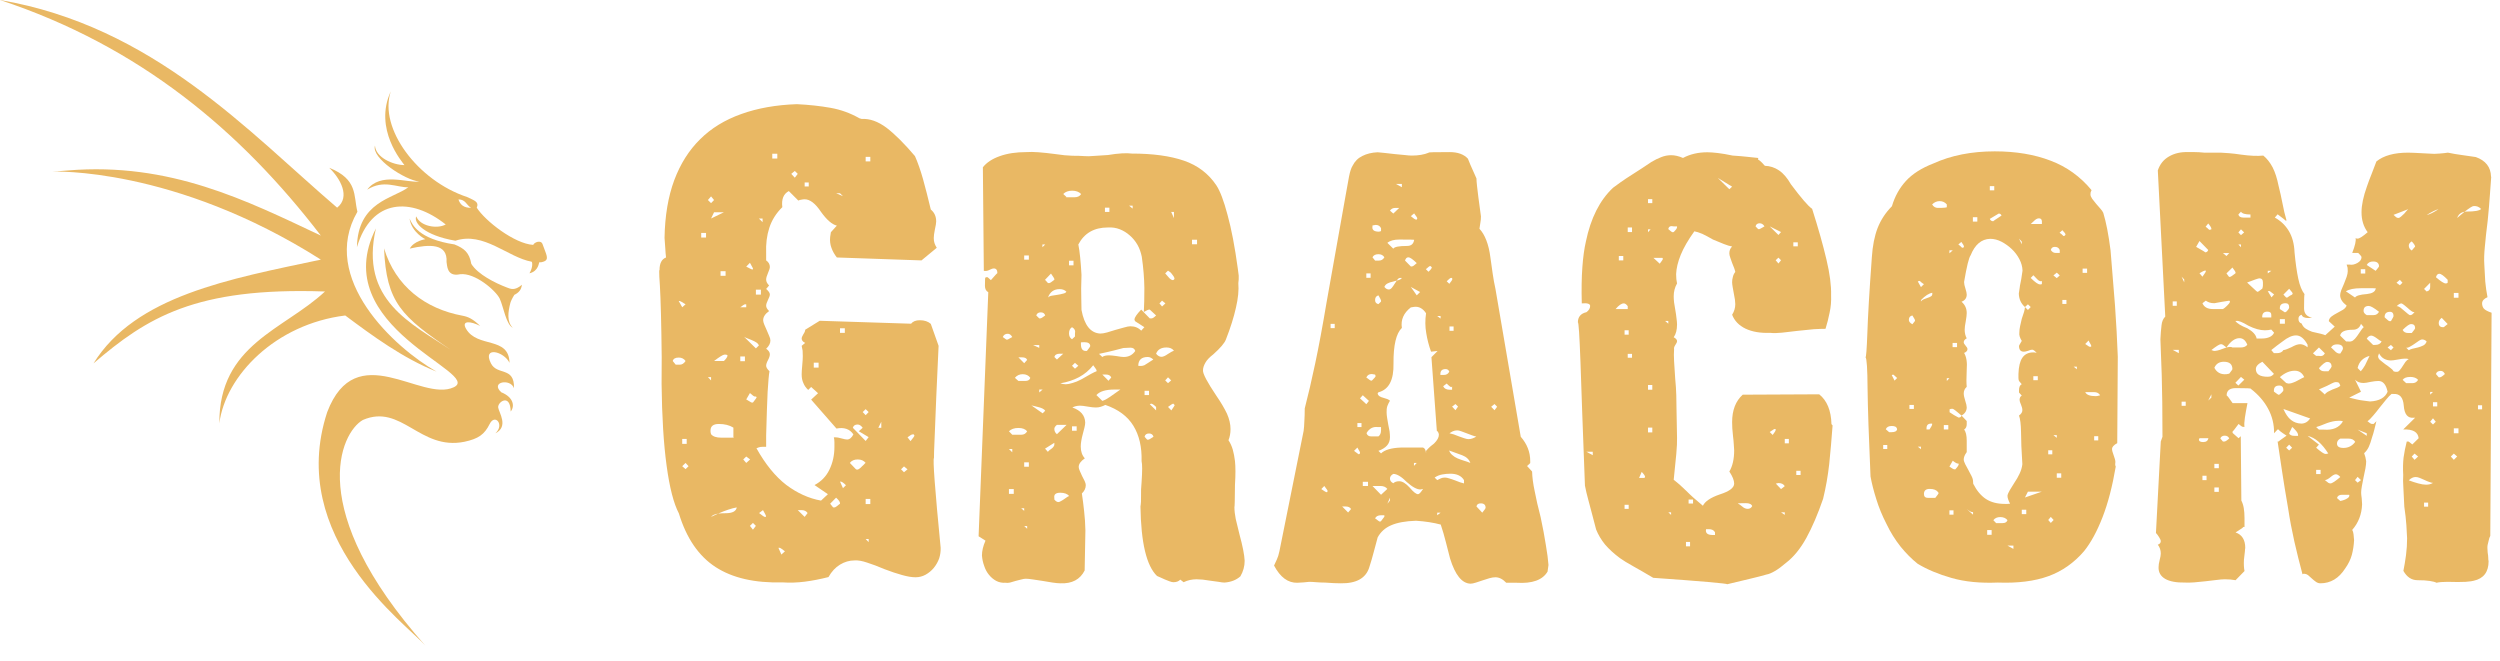 <svg width="87" height="23" viewBox="0 0 87 23" fill="none" xmlns="http://www.w3.org/2000/svg">
<path d="M12.438 7.368C12.298 6.807 12.462 6.242 11.457 5.839C11.843 6.21 12.204 6.852 11.732 7.227C8.634 4.576 5.339 0.916 0 0C4.867 1.61 8.371 4.556 11.166 8.199C8.576 6.977 5.917 5.637 2.36 5.932C1.998 5.964 1.814 5.972 1.814 5.972C1.814 5.972 6.049 5.786 11.166 9.035C7.99 9.708 4.715 10.29 3.254 12.646C5.109 11.056 6.795 9.987 11.309 10.144C9.881 11.48 7.62 11.984 7.633 14.732C7.846 13.074 9.586 11.278 12.015 10.979C12.951 11.678 14.018 12.464 15.191 12.932C13.735 12.109 11.096 9.684 12.438 7.368Z" fill="#E9B864"/>
<path d="M17.887 13.51C17.908 12.743 17.3 13.078 17.083 12.642C16.779 12.037 17.538 12.226 17.731 12.626C17.711 11.69 16.611 12.126 16.217 11.44C16.053 11.153 16.361 11.165 16.71 11.343C16.451 11.093 16.291 11.024 16.102 10.988C14.802 10.75 13.763 9.963 13.365 8.643C13.443 10.532 13.977 11.016 15.696 12.182C14.317 11.254 12.504 10.447 13.082 7.949C11.338 11.399 16.849 12.985 15.79 13.477C14.658 14.01 12.389 11.714 11.387 14.341C9.951 18.719 14.165 21.729 14.802 22.468C10.587 17.726 11.851 15.055 12.627 14.615C13.973 14.034 14.609 15.688 16.16 15.374C16.648 15.269 16.857 15.124 17.042 14.752C17.227 14.381 17.567 14.785 17.239 15.079C17.711 14.845 17.362 14.357 17.337 14.183C17.309 13.99 17.76 13.675 17.772 14.321C17.916 14.147 17.883 13.828 17.444 13.651C17.046 13.288 17.768 13.159 17.887 13.51Z" fill="#E9B864"/>
<path fill-rule="evenodd" clip-rule="evenodd" d="M18.897 9.111C18.815 9.127 18.852 9.131 18.77 9.127C18.749 9.127 18.753 9.434 18.425 9.511C18.552 9.301 18.527 9.115 18.499 9.107C17.674 8.958 16.829 8.05 15.848 8.377C14.756 8.191 14.383 7.743 14.486 7.53C14.613 7.868 15.204 7.981 15.511 7.812C14.309 6.856 12.926 6.9 12.421 8.603C12.45 7.013 13.689 6.912 14.21 6.517C13.804 6.529 13.357 6.238 12.778 6.601C13.242 5.984 14.165 6.367 14.592 6.319C14.096 6.267 12.914 5.504 13.049 5.068C13.074 5.476 13.665 5.742 14.075 5.746C14.009 5.649 12.992 4.495 13.599 3.18C13.172 4.471 14.535 6.287 16.254 6.856C16.529 6.985 16.677 7.029 16.591 7.227C16.882 7.687 17.9 8.482 18.556 8.522C18.593 8.429 18.823 8.341 18.88 8.494C19.003 8.857 19.143 9.039 18.897 9.111ZM16.394 7.231C16.234 7.146 16.205 6.936 15.954 6.94C16.012 7.122 16.143 7.239 16.394 7.231Z" fill="#E9B864"/>
<path d="M14.252 7.606C14.325 8.094 14.801 8.324 14.801 8.324C14.801 8.324 14.403 8.385 14.26 8.651C14.953 8.494 15.581 8.466 15.54 9.119C15.565 9.22 15.536 9.648 16.012 9.543C16.529 9.483 17.255 10.112 17.391 10.394C17.522 10.681 17.612 11.294 17.846 11.407C17.629 11.197 17.682 10.846 17.76 10.544C17.776 10.487 17.822 10.382 17.899 10.261C18.047 10.189 18.142 10.088 18.162 9.91C17.912 10.128 17.764 10.052 17.645 10.007C17.231 9.85 16.631 9.551 16.402 9.184C16.332 8.788 16.155 8.643 15.815 8.506C14.559 8.316 14.35 7.82 14.252 7.606Z" fill="#E9B864"/>
<path fill-rule="evenodd" clip-rule="evenodd" d="M32.735 19.057C32.739 19.185 32.722 19.31 32.683 19.433C32.64 19.552 32.577 19.662 32.495 19.764C32.413 19.862 32.318 19.94 32.21 20C32.102 20.059 31.986 20.089 31.861 20.089C31.731 20.089 31.576 20.063 31.395 20.012C31.209 19.961 31.006 19.893 30.786 19.809C30.557 19.711 30.354 19.635 30.177 19.579C30.005 19.52 29.858 19.494 29.737 19.503C29.56 19.503 29.392 19.552 29.232 19.649C29.072 19.747 28.938 19.891 28.831 20.082C28.546 20.154 28.271 20.208 28.008 20.242C27.741 20.276 27.482 20.284 27.231 20.267C26.264 20.293 25.488 20.114 24.9 19.732C24.313 19.35 23.888 18.728 23.625 17.867C23.444 17.523 23.301 16.969 23.198 16.205C23.094 15.445 23.036 14.497 23.023 13.359C23.031 12.693 23.029 12.111 23.016 11.615C23.008 11.118 22.997 10.704 22.984 10.373C22.971 10.046 22.958 9.8 22.945 9.635C22.936 9.469 22.939 9.389 22.952 9.393C22.952 9.164 23.027 9.019 23.178 8.96C23.165 8.85 23.157 8.743 23.152 8.642C23.148 8.54 23.139 8.419 23.126 8.279C23.139 7.511 23.252 6.842 23.463 6.273C23.675 5.705 23.975 5.229 24.363 4.847C24.747 4.465 25.224 4.172 25.794 3.969C26.359 3.765 27.005 3.65 27.73 3.625C28.153 3.646 28.544 3.688 28.902 3.752C29.26 3.816 29.595 3.937 29.905 4.115L29.989 4.14C30.266 4.123 30.553 4.225 30.851 4.446C31.144 4.671 31.474 5 31.841 5.433C31.941 5.658 32.033 5.923 32.12 6.229C32.206 6.539 32.297 6.893 32.392 7.292C32.517 7.394 32.579 7.532 32.579 7.706C32.579 7.761 32.564 7.854 32.534 7.986C32.508 8.113 32.495 8.213 32.495 8.285C32.495 8.353 32.504 8.412 32.521 8.463C32.538 8.514 32.564 8.567 32.599 8.623L32.068 9.062L29.122 8.96C29.036 8.85 28.973 8.737 28.934 8.623C28.891 8.508 28.876 8.383 28.889 8.247L28.915 8.081L29.122 7.852C28.953 7.81 28.77 7.651 28.572 7.375C28.377 7.082 28.187 6.935 28.002 6.935C27.967 6.935 27.931 6.94 27.892 6.948C27.853 6.952 27.816 6.963 27.782 6.98L27.451 6.649C27.266 6.747 27.19 6.933 27.225 7.209C27.009 7.421 26.858 7.661 26.772 7.929C26.685 8.196 26.649 8.491 26.662 8.814V9.062C26.748 9.121 26.791 9.198 26.791 9.291C26.791 9.333 26.769 9.403 26.726 9.501C26.683 9.599 26.662 9.675 26.662 9.73C26.662 9.798 26.696 9.866 26.765 9.934L26.662 10.055C26.748 10.131 26.791 10.195 26.791 10.246C26.791 10.289 26.769 10.352 26.726 10.437C26.683 10.522 26.662 10.59 26.662 10.641C26.662 10.696 26.696 10.758 26.765 10.825C26.627 10.923 26.558 11.029 26.558 11.144C26.558 11.182 26.571 11.233 26.597 11.296C26.623 11.356 26.651 11.42 26.681 11.488C26.711 11.555 26.739 11.621 26.765 11.685C26.795 11.748 26.81 11.804 26.81 11.85C26.81 11.948 26.761 12.043 26.662 12.137C26.748 12.196 26.791 12.26 26.791 12.328C26.791 12.383 26.769 12.451 26.726 12.532C26.683 12.612 26.662 12.678 26.662 12.729C26.662 12.78 26.7 12.844 26.778 12.92C26.756 13.035 26.735 13.277 26.713 13.646C26.696 14.015 26.679 14.518 26.662 15.155V15.549H26.538C26.482 15.549 26.437 15.556 26.403 15.569C26.368 15.585 26.342 15.596 26.325 15.6C26.636 16.156 26.981 16.581 27.361 16.874C27.745 17.162 28.148 17.345 28.572 17.421L28.811 17.198L28.345 16.88C28.578 16.757 28.751 16.579 28.863 16.345C28.979 16.108 29.038 15.842 29.038 15.549C29.038 15.494 29.038 15.441 29.038 15.39C29.038 15.326 29.031 15.269 29.018 15.218H29.077C29.124 15.218 29.193 15.231 29.284 15.257C29.374 15.282 29.439 15.295 29.478 15.295C29.564 15.295 29.638 15.235 29.698 15.117C29.573 14.93 29.377 14.862 29.109 14.913L28.228 13.907L28.468 13.684L28.228 13.467L28.125 13.569C28.047 13.497 27.991 13.417 27.956 13.327C27.918 13.247 27.898 13.147 27.898 13.028C27.898 12.956 27.905 12.85 27.918 12.71C27.931 12.574 27.937 12.468 27.937 12.392C27.937 12.324 27.935 12.26 27.931 12.201C27.922 12.145 27.911 12.09 27.898 12.035L28.021 11.933C27.939 11.895 27.898 11.844 27.898 11.78C27.898 11.746 27.918 11.698 27.956 11.634C28 11.57 28.021 11.517 28.021 11.475L28.526 11.163L31.705 11.265C31.77 11.184 31.871 11.144 32.01 11.144C32.169 11.144 32.297 11.186 32.392 11.271L32.663 12.035C32.599 13.398 32.556 14.391 32.534 15.015C32.508 15.626 32.497 15.934 32.502 15.938C32.458 15.98 32.536 17.022 32.735 19.064V19.057ZM32.502 15.944C32.502 15.94 32.504 15.938 32.508 15.938C32.504 15.942 32.502 15.944 32.502 15.944ZM23.619 12.443C23.502 12.443 23.433 12.483 23.411 12.563L23.515 12.691H23.657C23.735 12.691 23.802 12.648 23.858 12.563C23.802 12.483 23.722 12.443 23.619 12.443ZM23.657 10.475H23.619L23.741 10.692L23.858 10.59C23.737 10.513 23.67 10.475 23.657 10.475ZM23.897 15.276H23.741V15.447H23.897V15.276ZM23.858 16.11L23.741 16.224L23.858 16.326L23.962 16.224L23.858 16.11ZM24.57 8.107H24.402V8.266H24.57V8.107ZM24.745 6.834L24.635 6.961L24.745 7.069L24.849 6.961L24.745 6.834ZM24.745 13.124H24.635L24.745 13.238V13.124ZM25.522 14.881C25.384 14.796 25.215 14.754 25.017 14.754C24.823 14.754 24.726 14.83 24.726 14.983V15.015C24.726 15.036 24.732 15.068 24.745 15.11C24.81 15.191 24.928 15.231 25.101 15.231C25.278 15.231 25.401 15.231 25.47 15.231C25.539 15.231 25.556 15.223 25.522 15.206V14.881ZM24.849 7.387L24.745 7.604L25.192 7.387H24.849ZM24.991 17.873C24.866 17.894 24.784 17.933 24.745 17.988C24.831 17.95 24.913 17.911 24.991 17.873ZM25.25 17.86C25.488 17.86 25.617 17.793 25.639 17.657C25.457 17.691 25.241 17.763 24.991 17.873C25.064 17.865 25.151 17.86 25.25 17.86ZM25.315 12.36C25.293 12.347 25.272 12.341 25.25 12.341C25.237 12.341 25.224 12.341 25.211 12.341C25.164 12.341 25.043 12.415 24.849 12.563H25.192C25.274 12.483 25.315 12.421 25.315 12.379V12.36ZM25.25 9.437H25.075V9.597H25.25V9.437ZM25.969 10.59H25.923C25.906 10.59 25.852 10.624 25.762 10.692H25.969V10.59ZM25.923 12.404H25.762V12.57H25.923V12.404ZM26.305 11.908C26.254 11.878 26.198 11.85 26.137 11.825C26.081 11.804 26.027 11.783 25.975 11.761C25.941 11.748 25.913 11.734 25.891 11.717L26.305 12.124L26.409 12.022C26.392 11.976 26.357 11.937 26.305 11.908ZM25.891 11.717L25.865 11.691C25.874 11.7 25.882 11.708 25.891 11.717ZM25.969 15.887L25.865 15.989L25.969 16.11L26.105 15.989L25.969 15.887ZM26.098 9.145L25.969 9.278C26.09 9.342 26.154 9.374 26.163 9.374H26.202V9.336C26.202 9.331 26.167 9.268 26.098 9.145ZM26.305 13.799H26.267C26.241 13.799 26.185 13.758 26.098 13.678L25.969 13.9C26.02 13.934 26.064 13.96 26.098 13.977C26.128 13.998 26.15 14.009 26.163 14.009H26.202C26.288 13.903 26.331 13.839 26.331 13.818L26.305 13.799ZM26.202 18.198L26.098 18.3L26.202 18.433L26.305 18.3L26.202 18.198ZM26.48 10.081H26.305V10.252H26.48V10.081ZM26.538 7.604H26.409L26.538 7.731V7.604ZM26.552 17.752L26.416 17.854C26.528 17.943 26.595 17.988 26.616 17.988H26.655V17.95C26.655 17.937 26.62 17.871 26.552 17.752ZM27.05 5.35H26.875V5.516H27.05V5.35ZM27.134 19.064H27.089L27.192 19.299L27.316 19.185C27.212 19.104 27.151 19.064 27.134 19.064ZM27.659 5.949L27.536 6.05L27.659 6.184L27.762 6.05L27.659 5.949ZM27.898 17.752H27.762L28.002 17.988L28.105 17.854C28.058 17.786 27.989 17.752 27.898 17.752ZM28.144 6.35H28.002V6.49H28.144V6.35ZM28.487 12.621H28.319V12.793H28.487V12.621ZM29.096 17.319L28.889 17.529L28.992 17.657H29.057C29.07 17.657 29.128 17.614 29.232 17.529V17.51C29.232 17.464 29.187 17.4 29.096 17.319ZM29.232 6.725H29.096L29.335 6.827L29.232 6.725ZM29.4 11.424H29.232V11.583H29.4V11.424ZM29.251 16.759H29.232L29.335 16.988L29.439 16.886C29.357 16.802 29.294 16.759 29.251 16.759ZM29.847 15.989C29.726 15.989 29.636 16.029 29.575 16.11L29.782 16.326L29.821 16.345C29.851 16.345 29.882 16.332 29.912 16.307C29.942 16.286 29.972 16.258 30.002 16.224C30.037 16.195 30.063 16.169 30.08 16.148C30.102 16.122 30.117 16.11 30.125 16.11C30.061 16.029 29.968 15.989 29.847 15.989ZM29.886 15.008L30.022 14.887C29.966 14.811 29.907 14.773 29.847 14.773C29.756 14.773 29.7 14.811 29.679 14.887L30.125 15.346L30.229 15.212L29.886 15.008ZM30.125 14.238L30.022 14.34L30.125 14.448L30.229 14.34L30.125 14.238ZM30.287 5.458H30.125V5.617H30.287V5.458ZM30.287 17.364H30.125V17.542H30.287V17.364ZM30.229 18.758H30.125L30.229 18.866V18.758ZM30.669 14.677L30.566 14.887H30.669V14.677ZM31.459 16.231L31.356 16.332L31.459 16.434L31.582 16.332L31.459 16.231ZM31.802 15.117H31.751C31.729 15.117 31.673 15.15 31.582 15.218L31.686 15.352C31.776 15.242 31.822 15.178 31.822 15.161L31.802 15.117Z" fill="#E9B864"/>
<path fill-rule="evenodd" clip-rule="evenodd" d="M43.165 20.057C43.023 20.184 42.839 20.256 42.615 20.273C42.563 20.273 42.494 20.265 42.408 20.248C42.321 20.235 42.228 20.222 42.129 20.21C42.034 20.197 41.944 20.184 41.857 20.171C41.771 20.163 41.7 20.159 41.644 20.159C41.48 20.159 41.328 20.193 41.19 20.261L41.074 20.171C41.018 20.231 40.938 20.261 40.834 20.261C40.8 20.261 40.755 20.25 40.698 20.229C40.647 20.207 40.593 20.186 40.536 20.165C40.48 20.14 40.429 20.116 40.381 20.095C40.329 20.07 40.29 20.053 40.264 20.044C39.898 19.692 39.706 18.885 39.688 17.625C39.706 17.527 39.712 17.406 39.708 17.262C39.703 17.118 39.71 16.956 39.727 16.778C39.74 16.583 39.747 16.426 39.747 16.307C39.747 16.188 39.74 16.101 39.727 16.046C39.74 15.558 39.645 15.148 39.442 14.817C39.239 14.486 38.913 14.244 38.465 14.091C38.417 14.117 38.365 14.138 38.309 14.155C38.257 14.172 38.199 14.181 38.134 14.181C38.061 14.181 37.966 14.17 37.849 14.149C37.729 14.127 37.638 14.117 37.578 14.117C37.474 14.121 37.388 14.142 37.319 14.181C37.608 14.282 37.757 14.456 37.765 14.703C37.765 14.749 37.757 14.809 37.739 14.881C37.722 14.949 37.703 15.023 37.681 15.104C37.66 15.18 37.642 15.258 37.629 15.339C37.616 15.416 37.61 15.481 37.61 15.537C37.61 15.711 37.657 15.848 37.752 15.95C37.61 16.048 37.539 16.148 37.539 16.25C37.539 16.288 37.552 16.334 37.578 16.39C37.599 16.445 37.625 16.502 37.655 16.562C37.685 16.625 37.716 16.685 37.746 16.74C37.772 16.799 37.785 16.846 37.785 16.88C37.785 16.99 37.739 17.088 37.649 17.173C37.679 17.372 37.705 17.576 37.727 17.784C37.752 17.996 37.767 18.221 37.772 18.459L37.746 19.853C37.586 20.167 37.306 20.316 36.904 20.299C36.835 20.299 36.742 20.29 36.626 20.273C36.514 20.256 36.399 20.237 36.283 20.216C36.162 20.199 36.05 20.182 35.946 20.165C35.838 20.148 35.756 20.14 35.7 20.14C35.657 20.14 35.605 20.148 35.545 20.165C35.484 20.182 35.417 20.199 35.344 20.216C35.275 20.237 35.21 20.256 35.15 20.273C35.089 20.286 35.037 20.288 34.994 20.28C34.878 20.288 34.77 20.267 34.67 20.216C34.575 20.165 34.491 20.095 34.418 20.006C34.345 19.917 34.288 19.813 34.25 19.694C34.206 19.575 34.181 19.454 34.172 19.331C34.172 19.17 34.213 18.998 34.295 18.815L34.055 18.663L34.392 10.169C34.314 10.127 34.276 10.053 34.276 9.947C34.276 9.734 34.282 9.639 34.295 9.66L34.347 9.641C34.364 9.641 34.409 9.677 34.483 9.749C34.634 9.575 34.709 9.495 34.709 9.507C34.709 9.397 34.668 9.342 34.586 9.342C34.547 9.342 34.496 9.359 34.431 9.393C34.37 9.427 34.306 9.437 34.237 9.425L34.204 5.821C34.334 5.656 34.53 5.526 34.794 5.433C35.057 5.339 35.365 5.293 35.719 5.293C35.836 5.284 35.978 5.286 36.147 5.299C36.315 5.312 36.511 5.333 36.736 5.363C36.956 5.397 37.15 5.416 37.319 5.42C37.487 5.42 37.629 5.424 37.746 5.433C37.824 5.441 37.934 5.439 38.076 5.426C38.214 5.418 38.374 5.407 38.555 5.395C38.732 5.365 38.894 5.346 39.041 5.337C39.183 5.329 39.298 5.331 39.384 5.344C40.114 5.344 40.72 5.426 41.203 5.592C41.682 5.757 42.058 6.044 42.33 6.451C42.459 6.647 42.589 6.988 42.718 7.476C42.852 7.96 42.971 8.582 43.075 9.342C43.087 9.422 43.098 9.505 43.107 9.59C43.111 9.679 43.107 9.766 43.094 9.851C43.115 10.097 43.087 10.384 43.01 10.711C42.936 11.042 42.82 11.411 42.66 11.818C42.613 11.941 42.468 12.111 42.226 12.328C42.093 12.43 42 12.527 41.948 12.621C41.892 12.718 41.864 12.807 41.864 12.888C41.855 13.003 42.011 13.298 42.33 13.773C42.485 13.998 42.608 14.206 42.699 14.397C42.781 14.584 42.822 14.762 42.822 14.932C42.822 15.076 42.798 15.206 42.751 15.32C42.816 15.418 42.865 15.526 42.9 15.645C42.934 15.768 42.96 15.902 42.977 16.046C42.999 16.25 42.999 16.523 42.977 16.867C42.973 17.385 42.967 17.646 42.958 17.65C42.958 17.769 42.973 17.905 43.003 18.058C43.038 18.21 43.081 18.389 43.133 18.593C43.245 19.004 43.305 19.312 43.314 19.516C43.314 19.707 43.264 19.887 43.165 20.057ZM35.072 11.615C34.986 11.615 34.927 11.653 34.897 11.729L35.02 11.818H35.059C35.068 11.818 35.085 11.81 35.111 11.793C35.141 11.776 35.18 11.755 35.227 11.729C35.184 11.653 35.132 11.615 35.072 11.615ZM35.441 14.893C35.298 14.893 35.188 14.932 35.111 15.008L35.227 15.129H35.538C35.633 15.129 35.702 15.089 35.745 15.008C35.681 14.932 35.579 14.893 35.441 14.893ZM35.227 15.626H35.111L35.227 15.74V15.626ZM35.279 17.02H35.111V17.186H35.279V17.02ZM35.59 13.022C35.478 13.022 35.387 13.064 35.318 13.149L35.441 13.257H35.681C35.776 13.257 35.834 13.221 35.855 13.149C35.795 13.064 35.706 13.022 35.59 13.022ZM35.571 12.436H35.441L35.642 12.64L35.745 12.525C35.724 12.466 35.665 12.436 35.571 12.436ZM35.642 17.688H35.538L35.642 17.778V17.688ZM35.804 8.89H35.642V9.036H35.804V8.89ZM35.804 16.09H35.642V16.243H35.804V16.09ZM35.745 18.306H35.642L35.745 18.401V18.306ZM36.27 14.212C36.222 14.191 36.17 14.174 36.114 14.161C36.058 14.149 36.006 14.136 35.959 14.123C35.929 14.119 35.905 14.113 35.888 14.104L36.283 14.384L36.373 14.295C36.352 14.261 36.317 14.233 36.27 14.212ZM35.888 14.104L35.855 14.079C35.864 14.087 35.875 14.096 35.888 14.104ZM36.166 12.009H35.953L36.166 12.105V12.009ZM36.218 10.87C36.136 10.87 36.084 10.906 36.062 10.978L36.166 11.08H36.199C36.229 11.08 36.287 11.046 36.373 10.978C36.352 10.906 36.3 10.87 36.218 10.87ZM36.166 13.556V13.658L36.283 13.556H36.166ZM36.276 8.508V8.603L36.373 8.508H36.276ZM36.574 9.52L36.367 9.737L36.47 9.851H36.516C36.537 9.851 36.596 9.813 36.691 9.737V9.705C36.691 9.692 36.652 9.63 36.574 9.52ZM36.691 15.409L36.367 15.613L36.47 15.727C36.47 15.706 36.52 15.662 36.619 15.594C36.667 15.547 36.691 15.507 36.691 15.473V15.409ZM36.878 10.061C36.675 10.061 36.539 10.159 36.47 10.354C36.501 10.32 36.546 10.299 36.606 10.29C36.671 10.278 36.736 10.267 36.801 10.259C36.865 10.25 36.928 10.237 36.988 10.22C37.053 10.208 37.094 10.184 37.111 10.15C37.051 10.091 36.973 10.061 36.878 10.061ZM36.898 17.147C36.738 17.147 36.669 17.209 36.691 17.332V17.383C36.738 17.442 36.785 17.472 36.833 17.472C36.855 17.472 36.883 17.461 36.917 17.44C36.952 17.423 36.986 17.402 37.021 17.377C37.055 17.351 37.09 17.328 37.124 17.306C37.159 17.281 37.187 17.266 37.209 17.262C37.144 17.186 37.04 17.147 36.898 17.147ZM36.878 12.309C36.775 12.309 36.712 12.347 36.691 12.423L36.781 12.512L37.001 12.309H36.878ZM36.781 14.785C36.721 14.832 36.691 14.879 36.691 14.925C36.691 15.002 36.721 15.063 36.781 15.11L37.118 14.785H36.781ZM38.044 12.71C37.906 12.884 37.742 13.022 37.552 13.124C37.362 13.226 37.144 13.298 36.898 13.34C36.958 13.361 37.023 13.372 37.092 13.372C37.152 13.372 37.23 13.357 37.325 13.327C37.42 13.302 37.519 13.261 37.623 13.206C37.912 13.037 38.091 12.941 38.16 12.92V12.888C38.16 12.871 38.121 12.812 38.044 12.71ZM37.312 6.636C37.178 6.636 37.075 6.674 37.001 6.751L37.111 6.853C37.077 6.857 37.083 6.861 37.131 6.865C37.183 6.865 37.269 6.865 37.39 6.865C37.502 6.865 37.58 6.827 37.623 6.751C37.545 6.674 37.442 6.636 37.312 6.636ZM37.358 9.074H37.202V9.234H37.358V9.074ZM37.306 11.386C37.237 11.428 37.202 11.5 37.202 11.602C37.202 11.695 37.237 11.763 37.306 11.806L37.409 11.71V11.602C37.431 11.509 37.396 11.436 37.306 11.386ZM37.409 12.627L37.306 12.729L37.409 12.831L37.526 12.729L37.409 12.627ZM37.468 14.836H37.306V14.989H37.468V14.836ZM40.012 10.774H39.98C39.962 10.774 39.904 10.802 39.805 10.857C39.818 10.632 39.824 10.354 39.824 10.023C39.82 9.688 39.79 9.325 39.734 8.934C39.703 8.782 39.654 8.644 39.585 8.521C39.511 8.393 39.423 8.285 39.319 8.196C39.216 8.102 39.099 8.03 38.97 7.979C38.84 7.928 38.702 7.907 38.555 7.916C38.076 7.916 37.733 8.113 37.526 8.508C37.552 8.635 37.573 8.786 37.59 8.96C37.608 9.134 37.623 9.335 37.636 9.565C37.623 9.917 37.621 10.197 37.629 10.405C37.634 10.613 37.636 10.74 37.636 10.787C37.735 11.318 37.953 11.591 38.29 11.608C38.35 11.608 38.428 11.596 38.523 11.57C38.614 11.545 38.711 11.515 38.814 11.481C38.918 11.451 39.017 11.424 39.112 11.398C39.211 11.368 39.287 11.354 39.339 11.354C39.49 11.354 39.615 11.405 39.714 11.507L39.824 11.386L39.507 11.182C39.49 11.156 39.481 11.139 39.481 11.131V11.112C39.485 11.044 39.563 10.931 39.714 10.774L40.012 11.08H40.077C40.111 11.08 40.163 11.046 40.232 10.978L40.012 10.774ZM37.733 11.908L37.616 11.914V11.978C37.616 12.135 37.673 12.213 37.785 12.213H37.824C37.901 12.116 37.94 12.06 37.94 12.048C37.94 11.954 37.871 11.908 37.733 11.908ZM38.782 13.556C38.48 13.556 38.27 13.62 38.154 13.748L38.361 13.951C38.434 13.93 38.523 13.883 38.627 13.811C38.73 13.735 38.851 13.65 38.989 13.556H38.782ZM39.339 12.099L39.093 12.111C39.019 12.133 38.913 12.16 38.775 12.194C38.642 12.228 38.465 12.268 38.245 12.315L38.361 12.423C38.408 12.385 38.486 12.366 38.594 12.366C38.646 12.366 38.732 12.374 38.853 12.391C38.97 12.413 39.054 12.423 39.106 12.423C39.278 12.423 39.412 12.353 39.507 12.213C39.485 12.137 39.429 12.099 39.339 12.099ZM38.49 13.034H38.361L38.575 13.251L38.672 13.136C38.642 13.068 38.581 13.034 38.49 13.034ZM38.607 7.228H38.452V7.375H38.607V7.228ZM39.416 7.158H39.293L39.416 7.26V7.158ZM39.941 12.423C39.725 12.423 39.615 12.525 39.611 12.729C39.636 12.733 39.656 12.735 39.669 12.735H39.708C39.742 12.735 39.781 12.727 39.824 12.71C39.863 12.688 39.904 12.663 39.947 12.633C39.99 12.608 40.029 12.582 40.064 12.557C40.098 12.536 40.122 12.521 40.135 12.512C40.075 12.453 40.01 12.423 39.941 12.423ZM39.986 13.601H39.831V13.748H39.986V13.601ZM39.986 15.085C39.9 15.085 39.848 15.123 39.831 15.199L39.921 15.301H39.96C39.982 15.301 40.042 15.267 40.142 15.199C40.12 15.123 40.068 15.085 39.986 15.085ZM40.232 14.161C40.154 14.085 40.096 14.047 40.057 14.047L40.012 14.066L40.232 14.282V14.161ZM40.595 12.092C40.409 12.092 40.288 12.164 40.232 12.309C40.288 12.381 40.351 12.417 40.42 12.417C40.476 12.417 40.549 12.385 40.64 12.321C40.735 12.258 40.806 12.22 40.854 12.207C40.798 12.13 40.711 12.092 40.595 12.092ZM40.439 10.462L40.349 10.558L40.439 10.666L40.556 10.558L40.439 10.462ZM40.841 9.616C40.819 9.582 40.795 9.55 40.77 9.52C40.744 9.486 40.718 9.463 40.692 9.45C40.666 9.429 40.651 9.418 40.647 9.418L40.549 9.514C40.562 9.526 40.599 9.569 40.66 9.641C40.72 9.713 40.774 9.749 40.821 9.749L40.854 9.73L40.873 9.705C40.873 9.679 40.862 9.65 40.841 9.616ZM40.647 13.13L40.549 13.238L40.647 13.334L40.757 13.238L40.647 13.13ZM40.854 14.072L40.834 14.047C40.808 14.047 40.746 14.085 40.647 14.161L40.763 14.282C40.837 14.176 40.875 14.115 40.88 14.098L40.854 14.072ZM40.854 7.375H40.757L40.854 7.591V7.375ZM41.657 8.342H41.482V8.501H41.657V8.342Z" fill="#E9B864"/>
<path fill-rule="evenodd" clip-rule="evenodd" d="M53.855 19.892C53.682 20.184 53.324 20.314 52.78 20.28H52.417C52.296 20.153 52.171 20.089 52.042 20.089C51.981 20.089 51.912 20.099 51.834 20.121C51.761 20.146 51.681 20.172 51.595 20.197C51.513 20.227 51.435 20.252 51.362 20.274C51.284 20.299 51.222 20.312 51.174 20.312C50.876 20.303 50.639 20.01 50.462 19.433C50.41 19.238 50.36 19.045 50.313 18.854C50.266 18.663 50.207 18.463 50.138 18.255C49.883 18.187 49.596 18.143 49.277 18.122C48.91 18.134 48.621 18.187 48.409 18.281C48.202 18.37 48.047 18.51 47.943 18.701C47.896 18.884 47.848 19.06 47.801 19.229C47.758 19.395 47.708 19.565 47.652 19.739C47.535 20.121 47.203 20.308 46.655 20.299C46.594 20.299 46.517 20.297 46.422 20.293C46.322 20.284 46.219 20.278 46.111 20.274C46.007 20.274 45.906 20.269 45.807 20.261C45.703 20.252 45.621 20.248 45.561 20.248C45.526 20.248 45.461 20.255 45.366 20.267C45.267 20.276 45.194 20.28 45.146 20.28C44.822 20.288 44.553 20.089 44.337 19.681C44.371 19.614 44.404 19.544 44.434 19.471C44.469 19.399 44.499 19.302 44.525 19.178L45.366 14.996C45.379 14.902 45.388 14.788 45.392 14.652C45.401 14.516 45.405 14.37 45.405 14.213C45.522 13.763 45.643 13.243 45.768 12.653C45.893 12.063 46.025 11.356 46.163 10.533L46.823 6.827C46.871 6.551 46.912 6.324 46.946 6.146C46.981 5.968 47.022 5.843 47.069 5.77C47.147 5.613 47.261 5.499 47.412 5.427C47.563 5.35 47.74 5.308 47.943 5.299C48.012 5.308 48.101 5.316 48.209 5.325C48.321 5.338 48.433 5.35 48.545 5.363C48.662 5.376 48.774 5.386 48.882 5.395C48.986 5.408 49.07 5.414 49.135 5.414C49.363 5.414 49.56 5.38 49.724 5.312C49.681 5.299 49.922 5.293 50.449 5.293C50.73 5.293 50.941 5.369 51.083 5.522C51.096 5.556 51.127 5.63 51.174 5.745C51.222 5.855 51.291 6.01 51.381 6.21C51.381 6.269 51.388 6.358 51.401 6.477C51.414 6.596 51.429 6.721 51.446 6.853C51.463 6.984 51.48 7.114 51.498 7.241C51.515 7.368 51.528 7.464 51.537 7.528C51.537 7.613 51.53 7.687 51.517 7.75C51.509 7.814 51.498 7.884 51.485 7.961C51.58 8.062 51.66 8.196 51.724 8.362C51.789 8.527 51.837 8.729 51.867 8.966C51.893 9.157 51.919 9.342 51.945 9.52C51.971 9.703 52.003 9.881 52.042 10.055L52.922 15.199C53.142 15.45 53.252 15.732 53.252 16.046V16.116L53.142 16.218L53.317 16.409C53.322 16.608 53.352 16.838 53.408 17.097C53.455 17.351 53.524 17.653 53.615 18.001C53.693 18.366 53.753 18.688 53.796 18.968C53.844 19.244 53.874 19.476 53.887 19.662L53.855 19.892ZM46.085 16.912L45.981 17.02C46.081 17.092 46.143 17.128 46.169 17.128H46.182L46.202 17.09C46.202 17.069 46.163 17.01 46.085 16.912ZM46.448 11.271H46.305V11.418H46.448V11.271ZM46.823 17.625H46.707L46.914 17.835L47.017 17.714C46.983 17.655 46.918 17.625 46.823 17.625ZM47.302 15.69C47.285 15.664 47.263 15.626 47.237 15.575L47.121 15.69C47.225 15.77 47.281 15.811 47.289 15.811L47.328 15.779V15.747C47.328 15.734 47.319 15.715 47.302 15.69ZM47.38 14.722H47.237V14.862H47.38V14.722ZM47.425 13.754L47.328 13.862L47.548 14.066L47.639 13.951L47.425 13.754ZM47.607 16.766H47.425V16.912H47.607V16.766ZM47.697 9.514H47.548V9.667H47.697V9.514ZM47.853 13.035L47.736 13.016C47.645 13.016 47.583 13.056 47.548 13.137C47.648 13.213 47.704 13.251 47.717 13.251L47.755 13.232C47.833 13.156 47.872 13.107 47.872 13.086L47.853 13.035ZM48.06 14.862H47.95C47.781 14.841 47.65 14.911 47.555 15.072C47.576 15.149 47.63 15.187 47.717 15.187H47.969C48.03 15.144 48.06 15.072 48.06 14.97V14.862ZM48.06 7.941C48.025 7.865 47.963 7.827 47.872 7.827L47.762 7.846V7.878C47.74 8.001 47.816 8.062 47.989 8.062L48.06 8.043V7.941ZM47.969 8.846C47.866 8.846 47.797 8.882 47.762 8.954L47.853 9.068H47.989C48.071 9.068 48.133 9.03 48.176 8.954C48.133 8.882 48.064 8.846 47.969 8.846ZM48.04 16.912H47.762L48.06 17.218L48.28 17.014C48.224 16.946 48.144 16.912 48.04 16.912ZM47.969 10.278C47.892 10.299 47.853 10.354 47.853 10.444C47.853 10.52 47.892 10.567 47.969 10.584L48.06 10.495V10.456C48.06 10.439 48.03 10.38 47.969 10.278ZM48.176 17.931H48.06C47.956 17.931 47.887 17.967 47.853 18.039C47.948 18.115 48.006 18.154 48.027 18.154L48.06 18.134C48.138 18.037 48.176 17.986 48.176 17.982V17.931ZM50.047 15.04C50.03 15.011 50.015 14.996 50.002 14.996L49.814 12.43L50.028 12.213L49.801 12.239C49.724 12.027 49.668 11.81 49.633 11.589C49.594 11.369 49.592 11.14 49.627 10.902C49.514 10.732 49.376 10.658 49.212 10.679L49.096 10.698C48.845 10.893 48.742 11.131 48.785 11.411C48.586 11.602 48.489 12.014 48.494 12.646C48.507 13.224 48.332 13.559 47.969 13.652L47.943 13.684C47.943 13.722 47.963 13.756 48.002 13.786C48.04 13.812 48.086 13.831 48.138 13.843C48.189 13.86 48.237 13.875 48.28 13.888C48.327 13.909 48.358 13.928 48.371 13.945C48.336 14 48.306 14.062 48.28 14.13C48.258 14.198 48.25 14.272 48.254 14.353C48.254 14.408 48.261 14.474 48.273 14.55C48.282 14.622 48.295 14.698 48.312 14.779C48.33 14.864 48.345 14.943 48.358 15.015C48.366 15.091 48.371 15.157 48.371 15.212C48.371 15.331 48.336 15.429 48.267 15.505C48.198 15.581 48.099 15.643 47.969 15.69L48.06 15.779C48.185 15.656 48.414 15.588 48.746 15.575H49.523C49.584 15.596 49.618 15.664 49.627 15.779V15.69C49.64 15.677 49.666 15.649 49.704 15.607C49.743 15.564 49.81 15.507 49.905 15.435C50.017 15.325 50.073 15.223 50.073 15.129C50.073 15.104 50.065 15.074 50.047 15.04ZM48.714 9.673C48.688 9.673 48.658 9.694 48.623 9.737C48.619 9.745 48.614 9.754 48.61 9.762C48.627 9.758 48.645 9.754 48.662 9.75C48.722 9.733 48.763 9.707 48.785 9.673H48.714ZM48.61 9.762C48.563 9.775 48.517 9.788 48.474 9.801C48.405 9.813 48.343 9.834 48.286 9.864C48.235 9.89 48.198 9.93 48.176 9.985C48.224 10.045 48.276 10.074 48.332 10.074C48.366 10.074 48.401 10.055 48.435 10.017C48.47 9.975 48.502 9.928 48.532 9.877C48.558 9.834 48.584 9.796 48.61 9.762ZM48.694 8.336C48.513 8.336 48.375 8.374 48.28 8.451L48.487 8.655C48.522 8.591 48.681 8.559 48.966 8.559C49.109 8.559 49.191 8.489 49.212 8.349C49.238 8.34 49.066 8.336 48.694 8.336ZM48.371 17.32L48.28 17.53L48.371 17.421V17.32ZM48.558 7.235C48.476 7.235 48.414 7.267 48.371 7.33L48.487 7.432L48.694 7.235H48.558ZM49.439 17.033C49.322 17.039 49.16 16.957 48.96 16.778C48.77 16.587 48.612 16.492 48.487 16.492C48.409 16.534 48.371 16.589 48.371 16.657C48.371 16.725 48.409 16.778 48.487 16.817C48.535 16.77 48.604 16.747 48.694 16.747C48.802 16.747 48.923 16.821 49.057 16.969C49.186 17.122 49.283 17.198 49.348 17.198C49.387 17.198 49.445 17.137 49.523 17.014L49.439 17.033ZM48.785 6.401H48.578L48.785 6.515V6.401ZM49.012 8.954C48.956 8.954 48.917 8.992 48.895 9.068L49.096 9.272H49.135C49.165 9.272 49.221 9.234 49.303 9.157C49.165 9.022 49.068 8.954 49.012 8.954ZM49.212 7.426L49.096 7.521C49.186 7.598 49.245 7.642 49.283 7.642H49.303L49.322 7.598C49.322 7.581 49.286 7.523 49.212 7.426ZM49.096 9.985L49.303 10.278L49.419 10.163L49.096 9.985ZM49.206 16.11V16.212L49.303 16.11H49.206ZM49.801 9.278L49.769 9.253C49.756 9.253 49.706 9.291 49.62 9.368L49.711 9.457C49.788 9.389 49.827 9.336 49.827 9.298L49.801 9.278ZM50.947 16.708C50.857 16.56 50.699 16.485 50.475 16.485C50.376 16.485 50.281 16.494 50.19 16.511C50.095 16.528 50.007 16.564 49.925 16.619L50.015 16.708C50.063 16.683 50.106 16.662 50.145 16.645C50.184 16.628 50.231 16.619 50.287 16.619C50.326 16.619 50.378 16.63 50.442 16.651C50.503 16.672 50.566 16.693 50.63 16.715C50.691 16.74 50.751 16.763 50.812 16.785C50.868 16.802 50.913 16.814 50.947 16.823V16.708ZM50.132 10.997H50.015L50.132 11.087V10.997ZM50.015 17.841V17.931L50.132 17.841H50.015ZM50.306 12.844C50.186 12.844 50.125 12.901 50.125 13.016V13.047H50.255C50.337 13.047 50.397 13.009 50.436 12.933C50.41 12.869 50.365 12.844 50.306 12.844ZM50.533 13.442L50.514 13.474C50.483 13.474 50.427 13.432 50.345 13.347L50.222 13.442C50.261 13.523 50.337 13.563 50.449 13.563H50.533V13.442ZM50.533 9.673H50.488C50.471 9.673 50.423 9.711 50.345 9.788L50.436 9.877C50.505 9.792 50.54 9.739 50.54 9.718L50.533 9.673ZM50.883 15.842C50.736 15.787 50.585 15.732 50.429 15.677C50.451 15.741 50.488 15.794 50.54 15.836C50.591 15.883 50.652 15.921 50.721 15.951C50.79 15.98 50.865 16.008 50.947 16.033C51.025 16.055 51.099 16.08 51.168 16.11C51.124 15.987 51.029 15.898 50.883 15.842ZM50.585 11.36H50.442V11.513H50.585V11.36ZM51.226 15.149C51.165 15.127 51.103 15.104 51.038 15.078C50.973 15.053 50.911 15.03 50.85 15.008C50.794 14.987 50.749 14.977 50.714 14.977C50.658 14.977 50.606 14.987 50.559 15.008C50.516 15.03 50.477 15.053 50.442 15.078C50.486 15.087 50.535 15.1 50.591 15.117C50.652 15.138 50.712 15.161 50.773 15.187C50.837 15.208 50.898 15.229 50.954 15.25C51.014 15.271 51.064 15.282 51.103 15.282C51.189 15.282 51.28 15.252 51.375 15.193C51.332 15.184 51.282 15.17 51.226 15.149ZM50.65 14.06L50.533 14.149L50.65 14.276L50.74 14.149L50.65 14.06ZM51.53 17.517C51.444 17.517 51.394 17.553 51.381 17.625L51.582 17.841C51.66 17.748 51.699 17.691 51.699 17.67C51.699 17.568 51.642 17.517 51.53 17.517ZM52.009 14.06L51.893 14.155L52.009 14.276L52.1 14.155L52.009 14.06Z" fill="#E9B864"/>
<path fill-rule="evenodd" clip-rule="evenodd" d="M63.774 14.805C63.739 15.28 63.7 15.728 63.657 16.148C63.61 16.568 63.539 16.971 63.444 17.358C63.262 17.888 63.068 18.342 62.861 18.72C62.654 19.094 62.421 19.38 62.162 19.58C62.015 19.707 61.883 19.805 61.767 19.872C61.65 19.94 61.553 19.981 61.475 19.993C61.329 20.036 61.139 20.085 60.906 20.14C60.672 20.195 60.407 20.259 60.109 20.331C60.105 20.318 59.885 20.293 59.449 20.254C59.013 20.216 58.374 20.167 57.532 20.108C57.26 19.947 57.025 19.811 56.827 19.701C56.628 19.59 56.479 19.499 56.38 19.427C56.168 19.27 55.994 19.111 55.855 18.949C55.722 18.784 55.618 18.61 55.545 18.427C55.514 18.3 55.471 18.134 55.415 17.931C55.368 17.748 55.32 17.57 55.273 17.396C55.225 17.222 55.186 17.056 55.156 16.899C55.083 14.985 55.031 13.557 55.001 12.614C54.966 11.668 54.936 11.203 54.91 11.22C54.91 11.029 55.009 10.91 55.208 10.864C55.294 10.8 55.337 10.728 55.337 10.647C55.337 10.571 55.24 10.541 55.046 10.558C55.033 10.074 55.04 9.656 55.066 9.304C55.091 8.952 55.132 8.652 55.189 8.406C55.357 7.591 55.672 6.967 56.134 6.534C56.19 6.492 56.274 6.43 56.386 6.35C56.499 6.269 56.645 6.172 56.827 6.057C56.93 5.993 57.036 5.925 57.144 5.853C57.252 5.777 57.36 5.705 57.468 5.637C57.58 5.569 57.692 5.514 57.804 5.471C57.916 5.425 58.033 5.401 58.154 5.401C58.283 5.401 58.422 5.433 58.568 5.497C58.814 5.365 59.097 5.299 59.416 5.299C59.511 5.299 59.632 5.308 59.779 5.325C59.922 5.342 60.094 5.371 60.297 5.414C60.496 5.427 60.668 5.441 60.815 5.458C60.957 5.475 61.08 5.488 61.184 5.497V5.567C61.184 5.554 61.203 5.562 61.242 5.592C61.281 5.622 61.339 5.681 61.417 5.77C61.594 5.775 61.758 5.828 61.909 5.93C62.06 6.031 62.198 6.193 62.324 6.413C62.505 6.655 62.656 6.846 62.777 6.986C62.898 7.127 62.993 7.22 63.062 7.267C63.278 7.946 63.444 8.534 63.56 9.03C63.677 9.522 63.731 9.936 63.722 10.272C63.731 10.484 63.713 10.688 63.67 10.883C63.631 11.078 63.584 11.265 63.528 11.443C63.416 11.443 63.282 11.447 63.126 11.456C62.971 11.469 62.783 11.488 62.563 11.513C62.356 11.539 62.172 11.56 62.013 11.577C61.857 11.594 61.719 11.596 61.598 11.583C61.262 11.596 60.977 11.547 60.744 11.437C60.515 11.326 60.36 11.165 60.278 10.953C60.351 10.838 60.388 10.715 60.388 10.584C60.388 10.545 60.383 10.492 60.375 10.424C60.362 10.357 60.349 10.284 60.336 10.208C60.323 10.136 60.31 10.064 60.297 9.991C60.284 9.919 60.278 9.862 60.278 9.82C60.278 9.76 60.286 9.701 60.303 9.641C60.316 9.578 60.344 9.518 60.388 9.463C60.383 9.433 60.37 9.389 60.349 9.329C60.327 9.27 60.303 9.211 60.278 9.151C60.256 9.087 60.234 9.026 60.213 8.966C60.191 8.907 60.181 8.856 60.181 8.814C60.181 8.72 60.213 8.642 60.278 8.578C60.2 8.565 60.107 8.538 59.999 8.495C59.891 8.449 59.762 8.396 59.611 8.336C59.473 8.256 59.35 8.19 59.242 8.139C59.129 8.092 59.037 8.062 58.963 8.05C58.747 8.351 58.59 8.623 58.491 8.865C58.391 9.111 58.337 9.336 58.329 9.539C58.329 9.667 58.34 9.775 58.361 9.864C58.283 10 58.245 10.149 58.245 10.31C58.245 10.365 58.249 10.437 58.258 10.526C58.27 10.615 58.286 10.707 58.303 10.8C58.32 10.893 58.333 10.985 58.342 11.074C58.355 11.163 58.361 11.235 58.361 11.29C58.361 11.481 58.322 11.63 58.245 11.736C58.322 11.778 58.361 11.823 58.361 11.87C58.361 11.904 58.342 11.948 58.303 12.003C58.264 12.059 58.249 12.109 58.258 12.156C58.249 12.271 58.249 12.409 58.258 12.57C58.27 12.727 58.283 12.924 58.296 13.162C58.318 13.391 58.331 13.591 58.335 13.761C58.34 13.93 58.342 14.081 58.342 14.213L58.361 15.238C58.365 15.369 58.357 15.556 58.335 15.798C58.309 16.044 58.279 16.343 58.245 16.695C58.374 16.793 58.519 16.921 58.678 17.078C58.838 17.239 59.032 17.413 59.261 17.6C59.334 17.447 59.531 17.315 59.85 17.205C60.183 17.099 60.349 16.974 60.349 16.829C60.349 16.719 60.293 16.579 60.181 16.409C60.293 16.222 60.349 15.976 60.349 15.671C60.349 15.62 60.344 15.552 60.336 15.467C60.331 15.378 60.323 15.284 60.31 15.187C60.301 15.085 60.293 14.991 60.284 14.906C60.28 14.817 60.278 14.745 60.278 14.69C60.278 14.274 60.401 13.956 60.647 13.735L63.308 13.722C63.58 13.939 63.722 14.285 63.735 14.76L63.774 14.805ZM55.428 15.721H55.208L55.428 15.842V15.721ZM56.645 10.654C56.598 10.59 56.553 10.558 56.509 10.558C56.427 10.558 56.332 10.624 56.224 10.755H56.645V10.654ZM56.49 8.909H56.335V9.062H56.49V8.909ZM56.678 11.494H56.535V11.647H56.678V11.494ZM56.678 17.568H56.535V17.708H56.678V17.568ZM56.794 7.916H56.645V8.075H56.794V7.916ZM56.794 12.315H56.645V12.449H56.794V12.315ZM57.131 16.422L57.04 16.632H57.228L57.248 16.594C57.248 16.56 57.209 16.502 57.131 16.422ZM57.5 6.929H57.351V7.069H57.5V6.929ZM57.351 7.98V8.082L57.442 7.98H57.351ZM57.5 13.398H57.351V13.563H57.5V13.398ZM57.5 14.881H57.351V15.047H57.5V14.881ZM57.85 8.973H57.539L57.759 9.177C57.832 9.083 57.869 9.026 57.869 9.005L57.85 8.973ZM58.057 11.169H57.947L58.057 11.265V11.169ZM58.361 7.878H58.245C58.132 7.852 58.07 7.884 58.057 7.973C58.135 8.045 58.186 8.082 58.212 8.082L58.245 8.075C58.322 7.999 58.361 7.944 58.361 7.91V7.878ZM58.154 17.829H58.057L58.154 17.918V17.829ZM58.814 18.86H58.672V19.013H58.814V18.86ZM58.918 17.383H58.763V17.523H58.918V17.383ZM59.682 18.523C59.643 18.451 59.572 18.415 59.468 18.415H59.371L59.365 18.465C59.365 18.567 59.444 18.618 59.604 18.618H59.682V18.523ZM59.779 6.191L60.181 6.585L60.278 6.496L59.779 6.191ZM60.757 17.51C60.558 17.51 60.465 17.515 60.478 17.523C60.513 17.536 60.562 17.57 60.627 17.625C60.688 17.68 60.752 17.708 60.822 17.708C60.891 17.708 60.942 17.676 60.977 17.612C60.951 17.544 60.878 17.51 60.757 17.51ZM61.236 7.77C61.158 7.77 61.111 7.806 61.093 7.878L61.184 7.973H61.229C61.234 7.973 61.251 7.965 61.281 7.948C61.311 7.931 61.352 7.907 61.404 7.878C61.361 7.806 61.305 7.77 61.236 7.77ZM61.586 7.878L61.89 8.177L61.98 8.075L61.586 7.878ZM61.793 14.932H61.741C61.736 14.932 61.685 14.966 61.586 15.034L61.689 15.136C61.758 15.047 61.793 14.989 61.793 14.964V14.932ZM61.89 8.966L61.793 9.056L61.89 9.17L61.98 9.056L61.89 8.966ZM61.89 16.81L61.799 16.829L61.98 17.02L62.11 16.918C62.067 16.846 61.993 16.81 61.89 16.81ZM62.11 17.829H61.98L62.11 17.918V17.829ZM62.252 15.276H62.11V15.429H62.252V15.276ZM62.563 8.432H62.408V8.572H62.563V8.432ZM62.66 16.384H62.511V16.53H62.66V16.384Z" fill="#E9B864"/>
<path fill-rule="evenodd" clip-rule="evenodd" d="M73.499 15.626C73.499 15.672 73.518 15.747 73.557 15.849C73.596 15.95 73.615 16.027 73.615 16.078C73.615 16.095 73.613 16.118 73.609 16.148C73.604 16.173 73.611 16.203 73.628 16.237C73.511 16.925 73.358 17.512 73.168 18C72.978 18.489 72.765 18.881 72.527 19.178C72.178 19.586 71.763 19.877 71.284 20.051C70.805 20.225 70.218 20.299 69.523 20.273C68.915 20.299 68.379 20.246 67.917 20.114C67.456 19.983 67.061 19.817 66.733 19.618C66.53 19.456 66.333 19.259 66.143 19.026C65.954 18.788 65.789 18.525 65.651 18.236C65.5 17.943 65.382 17.655 65.295 17.37C65.205 17.086 65.138 16.823 65.094 16.581C65.034 15.21 64.999 14.185 64.991 13.506C64.987 12.831 64.963 12.472 64.92 12.43C64.941 12.438 64.963 12.16 64.984 11.596C65.002 11.031 65.053 10.15 65.14 8.954C65.166 8.555 65.233 8.215 65.341 7.935C65.453 7.651 65.619 7.398 65.839 7.177C65.938 6.838 66.1 6.545 66.325 6.299C66.549 6.053 66.868 5.849 67.283 5.688C67.9 5.407 68.612 5.267 69.419 5.267C70.153 5.267 70.801 5.376 71.362 5.592C71.923 5.804 72.398 6.146 72.786 6.617C72.773 6.651 72.763 6.676 72.754 6.693C72.75 6.71 72.748 6.736 72.748 6.77C72.748 6.808 72.767 6.857 72.806 6.916C72.849 6.971 72.896 7.031 72.948 7.095C73 7.154 73.05 7.211 73.097 7.266C73.145 7.322 73.177 7.368 73.194 7.407C73.242 7.564 73.287 7.75 73.33 7.967C73.373 8.187 73.412 8.436 73.447 8.712C73.503 9.378 73.555 10.017 73.602 10.628C73.645 11.239 73.678 11.833 73.699 12.411L73.68 15.422C73.559 15.486 73.499 15.554 73.499 15.626ZM65.677 15.486H65.535V15.626H65.677V15.486ZM65.962 14.849C65.928 14.832 65.884 14.824 65.833 14.824C65.725 14.824 65.656 14.862 65.625 14.938L65.742 15.04H65.826C65.943 15.04 66.007 15.006 66.02 14.938C66.012 14.896 65.992 14.866 65.962 14.849ZM65.878 13.035L65.833 13.054L65.93 13.245L66.02 13.155C65.938 13.075 65.891 13.035 65.878 13.035ZM66.616 11.086C66.599 11.061 66.577 11.025 66.551 10.978C66.469 10.995 66.428 11.046 66.428 11.131C66.428 11.19 66.469 11.241 66.551 11.284L66.642 11.169V11.15C66.642 11.137 66.633 11.116 66.616 11.086ZM66.603 14.091H66.448V14.232H66.603V14.091ZM66.843 9.807C66.821 9.785 66.804 9.775 66.791 9.775L66.739 9.794L66.849 9.991L66.953 9.889C66.897 9.856 66.86 9.828 66.843 9.807ZM66.849 15.543H66.739L66.849 15.632V15.543ZM67.244 10.189C67.127 10.206 66.996 10.291 66.849 10.443V10.494C66.862 10.465 66.892 10.439 66.94 10.418C66.983 10.401 67.028 10.384 67.076 10.367C67.119 10.354 67.158 10.337 67.192 10.316C67.227 10.299 67.244 10.269 67.244 10.227V10.189ZM67.438 17.122C67.386 17.05 67.291 17.014 67.153 17.014C67.02 17.014 66.953 17.073 66.953 17.192C66.953 17.281 67 17.326 67.095 17.326H67.348C67.425 17.232 67.464 17.175 67.464 17.154L67.438 17.122ZM67.238 14.741H67.205C67.097 14.741 67.043 14.794 67.043 14.9V14.945H67.147C67.207 14.855 67.238 14.798 67.238 14.773V14.741ZM67.749 7.114C67.684 7.037 67.6 6.999 67.497 6.999C67.402 6.999 67.315 7.037 67.238 7.114C67.285 7.194 67.352 7.235 67.438 7.235C67.658 7.235 67.762 7.224 67.749 7.203V7.114ZM67.801 14.792H67.645V14.945H67.801V14.792ZM67.749 13.162V13.257L67.84 13.162H67.749ZM67.84 8.712V8.814L67.956 8.712H67.84ZM68.15 16.129C68.116 16.142 68.051 16.11 67.956 16.033L67.84 16.237C67.93 16.301 67.987 16.332 68.008 16.332H68.047C68.125 16.248 68.163 16.188 68.163 16.154L68.15 16.129ZM67.982 17.759H67.84V17.911H67.982V17.759ZM70.721 12.169C70.686 12.169 70.639 12.181 70.579 12.207C70.518 12.228 70.468 12.239 70.43 12.239C70.317 12.239 70.261 12.171 70.261 12.035C70.261 12.031 70.27 12.014 70.287 11.984C70.304 11.959 70.328 11.918 70.358 11.863C70.328 11.816 70.304 11.768 70.287 11.717C70.27 11.666 70.266 11.613 70.274 11.557C70.274 11.498 70.283 11.428 70.3 11.347C70.317 11.262 70.337 11.178 70.358 11.093C70.384 11.008 70.41 10.929 70.436 10.857C70.458 10.781 70.468 10.723 70.468 10.685L70.572 10.787L70.669 10.685L70.572 10.59L70.468 10.685C70.33 10.562 70.259 10.405 70.255 10.214C70.259 10.176 70.268 10.119 70.281 10.042C70.289 9.966 70.302 9.889 70.32 9.813C70.337 9.732 70.35 9.658 70.358 9.59C70.371 9.518 70.38 9.461 70.384 9.418C70.38 9.283 70.343 9.149 70.274 9.017C70.205 8.886 70.117 8.769 70.009 8.667C69.901 8.565 69.782 8.48 69.653 8.412C69.523 8.345 69.391 8.311 69.258 8.311C68.956 8.319 68.729 8.51 68.578 8.884C68.517 8.964 68.442 9.272 68.351 9.807V9.826C68.351 9.877 68.366 9.949 68.397 10.042C68.427 10.136 68.442 10.206 68.442 10.252C68.442 10.371 68.381 10.454 68.261 10.501C68.381 10.602 68.442 10.734 68.442 10.895C68.442 10.959 68.431 11.052 68.409 11.175C68.384 11.303 68.371 11.403 68.371 11.475C68.371 11.585 68.394 11.685 68.442 11.774C68.373 11.812 68.338 11.857 68.338 11.908C68.338 11.942 68.36 11.982 68.403 12.029C68.446 12.075 68.468 12.116 68.468 12.15C68.468 12.205 68.429 12.249 68.351 12.283C68.433 12.419 68.463 12.612 68.442 12.863C68.429 13.147 68.429 13.347 68.442 13.461C68.373 13.525 68.338 13.601 68.338 13.69C68.338 13.754 68.356 13.839 68.39 13.945C68.425 14.051 68.442 14.127 68.442 14.174C68.442 14.297 68.381 14.393 68.261 14.461C68.17 14.384 68.101 14.327 68.053 14.289C68.002 14.246 67.963 14.225 67.937 14.225C67.902 14.225 67.872 14.232 67.846 14.244V14.346C67.95 14.418 68.053 14.48 68.157 14.531C68.217 14.531 68.252 14.507 68.261 14.461L68.442 14.652V14.766C68.442 14.847 68.412 14.909 68.351 14.951C68.412 15.023 68.442 15.152 68.442 15.339V15.734C68.373 15.827 68.338 15.912 68.338 15.989C68.338 16.031 68.356 16.086 68.39 16.154C68.425 16.222 68.461 16.29 68.5 16.358C68.539 16.43 68.576 16.5 68.61 16.568C68.645 16.636 68.662 16.698 68.662 16.753L68.668 16.835C68.789 17.073 68.936 17.249 69.109 17.364C69.286 17.479 69.506 17.536 69.769 17.536C69.799 17.536 69.83 17.536 69.86 17.536C69.894 17.536 69.924 17.534 69.95 17.529C69.924 17.479 69.903 17.43 69.886 17.383C69.868 17.336 69.86 17.292 69.86 17.249C69.868 17.198 69.897 17.133 69.944 17.052C69.991 16.976 70.045 16.889 70.106 16.791C70.171 16.698 70.229 16.596 70.281 16.485C70.332 16.379 70.365 16.269 70.378 16.154C70.347 15.683 70.332 15.312 70.332 15.04C70.328 14.768 70.304 14.575 70.261 14.461C70.339 14.405 70.378 14.344 70.378 14.276C70.378 14.221 70.363 14.157 70.332 14.085C70.298 14.009 70.281 13.954 70.281 13.919C70.281 13.847 70.306 13.796 70.358 13.767L70.261 13.659V13.588C70.261 13.47 70.294 13.398 70.358 13.372L70.261 13.257C70.248 13.223 70.242 13.19 70.242 13.155C70.242 13.117 70.242 13.071 70.242 13.015C70.25 12.757 70.296 12.568 70.378 12.449C70.46 12.33 70.581 12.268 70.74 12.264C70.753 12.264 70.77 12.264 70.792 12.264C70.814 12.264 70.842 12.271 70.876 12.283C70.812 12.207 70.76 12.169 70.721 12.169ZM68.105 11.933H67.95V12.08H68.105V11.933ZM68.254 8.419L68.15 8.508C68.198 8.542 68.23 8.569 68.248 8.591C68.265 8.612 68.28 8.623 68.293 8.623L68.345 8.603V8.584C68.345 8.55 68.314 8.495 68.254 8.419ZM68.662 17.816C68.627 17.837 68.554 17.803 68.442 17.714L68.662 17.911V17.816ZM68.811 7.559H68.656V7.712H68.811V7.559ZM69.309 18.446H69.154V18.612H69.309V18.446ZM69.4 6.477H69.245V6.623H69.4V6.477ZM69.555 7.432C69.46 7.487 69.357 7.549 69.245 7.617C69.266 7.672 69.307 7.699 69.368 7.699C69.355 7.699 69.45 7.634 69.653 7.502C69.635 7.455 69.603 7.432 69.555 7.432ZM69.607 17.994C69.504 17.994 69.424 18.03 69.368 18.102L69.465 18.204H69.691C69.782 18.204 69.838 18.17 69.86 18.102C69.804 18.03 69.719 17.994 69.607 17.994ZM70.067 18.987H69.86L70.067 19.102V18.987ZM70.358 8.406L70.261 8.304L70.358 8.502V8.406ZM70.514 17.739H70.358V17.892H70.514V17.739ZM70.572 17.109L70.468 17.313L71.058 17.109H70.572ZM71.058 7.699C71.053 7.631 71.019 7.598 70.954 7.598C70.898 7.598 70.838 7.631 70.773 7.699C70.708 7.763 70.673 7.795 70.669 7.795H71.058V7.699ZM71.058 9.781C71.01 9.798 70.96 9.781 70.909 9.73C70.857 9.679 70.807 9.628 70.76 9.578L70.669 9.673C70.82 9.822 70.926 9.896 70.986 9.896C70.999 9.896 71.014 9.896 71.032 9.896C71.045 9.896 71.053 9.889 71.058 9.877V9.781ZM70.915 13.092H70.76V13.232H70.915V13.092ZM71.42 15.67H71.278V15.81H71.42V15.67ZM71.368 17.988L71.278 18.096L71.368 18.198L71.466 18.096L71.368 17.988ZM71.679 8.699C71.649 8.627 71.593 8.591 71.511 8.591C71.433 8.591 71.386 8.627 71.368 8.699C71.386 8.729 71.409 8.754 71.44 8.775C71.466 8.792 71.496 8.801 71.53 8.801H71.679V8.699ZM71.576 9.488L71.459 9.584L71.576 9.679L71.679 9.584L71.576 9.488ZM71.576 15.142H71.459L71.576 15.237V15.142ZM71.731 16.473H71.576V16.625H71.731V16.473ZM71.77 8.011L71.673 8.1C71.725 8.134 71.759 8.162 71.776 8.183C71.793 8.204 71.809 8.215 71.822 8.215L71.86 8.196L71.88 8.164C71.88 8.134 71.843 8.083 71.77 8.011ZM71.912 10.437H71.77V10.577H71.912V10.437ZM72.275 12.761H72.165L72.275 12.85V12.761ZM72.631 9.348H72.475V9.495H72.631V9.348ZM72.748 11.971C72.73 11.946 72.709 11.906 72.683 11.85L72.566 11.971C72.614 12.001 72.648 12.024 72.67 12.041C72.691 12.058 72.709 12.067 72.722 12.067H72.773V12.022C72.773 12.018 72.765 12.001 72.748 11.971ZM72.877 13.646H72.566C72.609 13.739 72.73 13.786 72.929 13.786C72.963 13.786 72.993 13.782 73.019 13.773C73.05 13.769 73.071 13.762 73.084 13.754C73.041 13.682 72.972 13.646 72.877 13.646ZM73.019 15.18H72.877V15.326H73.019V15.18Z" fill="#E9B864"/>
<path fill-rule="evenodd" clip-rule="evenodd" d="M86.694 6.159C86.681 6.312 86.666 6.517 86.649 6.776C86.632 7.035 86.606 7.339 86.571 7.687C86.528 8.022 86.496 8.317 86.474 8.572C86.448 8.822 86.442 9.034 86.454 9.208C86.463 9.421 86.474 9.618 86.487 9.8C86.504 9.983 86.53 10.163 86.565 10.342C86.439 10.397 86.377 10.469 86.377 10.558C86.377 10.626 86.396 10.685 86.435 10.736C86.478 10.787 86.569 10.836 86.707 10.883L86.662 18.65C86.636 18.697 86.618 18.745 86.61 18.796C86.597 18.843 86.584 18.896 86.571 18.956C86.558 19.011 86.558 19.102 86.571 19.229C86.584 19.306 86.591 19.367 86.591 19.414C86.591 19.461 86.595 19.499 86.603 19.529C86.603 19.906 86.431 20.133 86.085 20.21C86.051 20.223 85.956 20.235 85.801 20.248C85.645 20.256 85.434 20.256 85.166 20.248C85.006 20.248 84.881 20.259 84.79 20.28C84.743 20.254 84.663 20.233 84.551 20.216C84.443 20.199 84.303 20.191 84.13 20.191C83.923 20.191 83.759 20.082 83.638 19.866C83.673 19.696 83.703 19.514 83.729 19.319C83.755 19.123 83.767 18.928 83.767 18.733C83.759 18.618 83.75 18.465 83.742 18.274C83.729 18.083 83.705 17.869 83.67 17.631C83.657 17.389 83.647 17.175 83.638 16.988C83.625 16.806 83.623 16.651 83.632 16.524C83.619 16.311 83.623 16.112 83.644 15.925C83.67 15.738 83.707 15.552 83.755 15.365H83.806C83.819 15.365 83.835 15.373 83.852 15.39C83.869 15.407 83.901 15.433 83.949 15.467L84.169 15.25C84.147 15.034 83.968 14.932 83.632 14.945L84.046 14.537H83.994C83.787 14.558 83.673 14.418 83.651 14.117C83.629 13.828 83.509 13.693 83.288 13.71H83.224C83.172 13.752 83.109 13.818 83.036 13.907C82.963 13.996 82.887 14.089 82.809 14.187C82.736 14.285 82.66 14.378 82.583 14.467C82.509 14.556 82.445 14.62 82.388 14.658C82.423 14.688 82.453 14.711 82.479 14.728C82.509 14.745 82.531 14.754 82.544 14.754H82.602L82.699 14.658C82.673 14.756 82.65 14.851 82.628 14.945C82.606 15.038 82.578 15.133 82.544 15.231C82.509 15.358 82.473 15.465 82.434 15.55C82.395 15.634 82.341 15.709 82.272 15.772C82.306 15.857 82.33 15.951 82.343 16.052C82.343 16.116 82.335 16.199 82.317 16.301C82.296 16.403 82.274 16.507 82.252 16.613C82.231 16.715 82.212 16.814 82.194 16.912C82.177 17.005 82.168 17.082 82.168 17.141C82.168 17.192 82.175 17.26 82.188 17.345C82.196 17.43 82.201 17.498 82.201 17.549C82.188 17.897 82.073 18.194 81.858 18.44C81.883 18.485 81.896 18.535 81.903 18.593C81.907 18.652 81.914 18.72 81.922 18.796C81.914 18.971 81.888 19.14 81.845 19.306C81.801 19.467 81.724 19.626 81.612 19.783C81.391 20.127 81.104 20.299 80.75 20.299C80.694 20.299 80.642 20.282 80.595 20.248C80.547 20.214 80.5 20.176 80.453 20.133C80.405 20.091 80.36 20.051 80.317 20.012C80.273 19.983 80.235 19.968 80.2 19.968C80.187 19.968 80.172 19.968 80.155 19.968C80.138 19.972 80.129 19.981 80.129 19.993C80.025 19.607 79.93 19.225 79.844 18.847C79.758 18.465 79.684 18.075 79.624 17.676C79.542 17.205 79.473 16.782 79.417 16.409C79.361 16.031 79.309 15.683 79.261 15.365H79.294C79.285 15.365 79.378 15.297 79.572 15.161C79.473 15.098 79.399 15.046 79.352 15.008C79.304 14.966 79.285 14.945 79.294 14.945H79.261L79.138 15.078C79.142 14.773 79.073 14.488 78.931 14.225C78.793 13.966 78.592 13.735 78.329 13.531C78.35 13.514 78.178 13.506 77.811 13.506C77.595 13.506 77.487 13.591 77.487 13.761C77.487 13.756 77.504 13.773 77.539 13.811C77.573 13.854 77.625 13.926 77.694 14.028H78.212C78.174 14.223 78.143 14.393 78.122 14.537C78.1 14.681 78.096 14.788 78.109 14.855H78.057C78.031 14.855 77.979 14.822 77.902 14.754C77.763 14.945 77.694 15.03 77.694 15.008V15.066L77.902 15.25L77.979 15.18L77.999 17.421C78.037 17.493 78.066 17.58 78.083 17.682C78.1 17.784 78.109 17.901 78.109 18.032V18.338H78.057C78.091 18.338 78.005 18.402 77.798 18.529C78.022 18.605 78.135 18.786 78.135 19.07C78.13 19.083 78.126 19.123 78.122 19.191C78.113 19.259 78.102 19.355 78.089 19.478C78.081 19.635 78.087 19.766 78.109 19.872L77.798 20.191C77.677 20.169 77.554 20.159 77.429 20.159C77.351 20.159 77.25 20.167 77.125 20.184C77.004 20.201 76.876 20.216 76.743 20.229C76.605 20.242 76.475 20.254 76.354 20.267C76.229 20.276 76.125 20.278 76.043 20.273C75.737 20.278 75.506 20.235 75.351 20.146C75.191 20.053 75.113 19.917 75.118 19.739C75.118 19.671 75.13 19.588 75.156 19.49C75.182 19.393 75.195 19.316 75.195 19.261C75.195 19.147 75.161 19.045 75.092 18.956C75.161 18.93 75.195 18.89 75.195 18.835C75.195 18.801 75.176 18.754 75.137 18.695C75.098 18.631 75.061 18.582 75.027 18.548L75.195 15.365L75.254 15.199C75.254 14.325 75.245 13.608 75.228 13.047C75.21 12.487 75.195 12.073 75.182 11.806C75.191 11.619 75.204 11.458 75.221 11.322C75.234 11.191 75.277 11.089 75.351 11.017L75.092 5.93C75.165 5.713 75.294 5.552 75.48 5.446C75.67 5.335 75.892 5.284 76.147 5.293C76.22 5.293 76.298 5.293 76.38 5.293C76.471 5.293 76.581 5.299 76.704 5.312H77.28C77.358 5.316 77.455 5.323 77.571 5.331C77.688 5.34 77.83 5.357 77.999 5.382C78.301 5.424 78.555 5.435 78.763 5.414C78.888 5.516 78.996 5.652 79.086 5.821C79.173 5.991 79.242 6.205 79.294 6.464C79.345 6.668 79.391 6.872 79.43 7.076C79.468 7.284 79.516 7.483 79.572 7.674H79.527C79.544 7.674 79.456 7.602 79.261 7.458L79.164 7.572C79.367 7.683 79.529 7.837 79.65 8.037C79.771 8.236 79.838 8.485 79.85 8.782C79.885 9.151 79.928 9.457 79.98 9.699C80.032 9.941 80.105 10.121 80.2 10.24C80.187 10.231 80.181 10.395 80.181 10.73C80.181 10.891 80.256 10.995 80.407 11.042H80.459C80.433 11.059 80.39 11.067 80.329 11.067C80.196 11.067 80.118 11.029 80.097 10.953C80.023 10.974 79.986 11.021 79.986 11.093C79.986 11.182 80.023 11.237 80.097 11.258C80.127 11.335 80.174 11.394 80.239 11.437C80.304 11.479 80.377 11.515 80.459 11.545C80.718 11.6 80.871 11.64 80.919 11.666L81.249 11.367L81.042 11.176C81.046 11.116 81.076 11.063 81.132 11.017C81.189 10.974 81.253 10.934 81.327 10.896C81.4 10.857 81.469 10.819 81.534 10.781C81.599 10.739 81.642 10.69 81.663 10.634C81.512 10.52 81.437 10.399 81.437 10.272C81.437 10.229 81.45 10.172 81.475 10.1C81.506 10.032 81.538 9.955 81.573 9.87C81.603 9.79 81.633 9.711 81.663 9.635C81.689 9.554 81.702 9.488 81.702 9.438C81.702 9.395 81.7 9.355 81.696 9.317C81.687 9.278 81.676 9.242 81.663 9.208H81.767C81.849 9.225 81.94 9.206 82.039 9.151C82.134 9.096 82.181 9.028 82.181 8.947C82.181 8.926 82.142 8.877 82.065 8.801H81.858C81.957 8.546 81.996 8.374 81.974 8.285C81.987 8.298 82.011 8.304 82.045 8.304C82.106 8.304 82.222 8.23 82.395 8.081C82.252 7.89 82.181 7.659 82.181 7.388C82.181 7.137 82.244 6.838 82.369 6.49C82.416 6.35 82.471 6.205 82.531 6.057C82.587 5.913 82.643 5.766 82.699 5.618C82.95 5.414 83.319 5.312 83.806 5.312C83.828 5.312 83.895 5.314 84.007 5.318C84.124 5.323 84.292 5.331 84.512 5.344C84.65 5.357 84.778 5.357 84.894 5.344C85.011 5.335 85.108 5.325 85.186 5.312C85.35 5.346 85.511 5.374 85.671 5.395C85.831 5.416 85.993 5.439 86.157 5.465C86.502 5.588 86.679 5.815 86.688 6.146L86.694 6.159ZM75.752 10.488H75.61V10.641H75.752V10.488ZM75.823 12.175H75.61L75.823 12.29V12.175ZM76.011 9.724L75.92 9.629L76.011 9.826V9.724ZM76.063 13.977H75.92V14.123H76.063V13.977ZM76.542 8.387L76.425 8.591C76.654 8.718 76.758 8.782 76.736 8.782C76.792 8.782 76.829 8.754 76.846 8.699L76.542 8.387ZM76.542 15.25L76.522 15.295C76.522 15.354 76.572 15.384 76.671 15.384C76.775 15.384 76.835 15.339 76.853 15.25H76.542ZM76.762 9.418H76.723C76.706 9.418 76.645 9.448 76.542 9.508L76.645 9.629C76.723 9.522 76.762 9.461 76.762 9.444V9.418ZM77.578 10.463C77.405 10.488 77.233 10.518 77.06 10.552C76.991 10.552 76.933 10.543 76.885 10.526C76.838 10.509 76.797 10.488 76.762 10.463L76.645 10.552C76.702 10.688 76.823 10.755 77.008 10.755H77.364C77.368 10.747 77.386 10.734 77.416 10.717C77.442 10.696 77.47 10.671 77.5 10.641C77.526 10.615 77.55 10.59 77.571 10.564C77.593 10.535 77.604 10.509 77.604 10.488L77.578 10.463ZM76.788 16.555H76.645V16.708H76.788V16.555ZM76.846 7.776L76.756 7.89C76.803 7.924 76.835 7.952 76.853 7.973C76.87 7.99 76.885 7.999 76.898 7.999L76.956 7.98V7.96C76.956 7.927 76.92 7.865 76.846 7.776ZM76.956 13.722L76.846 13.939L76.956 13.837V13.722ZM77.934 11.768C77.779 11.768 77.627 11.876 77.481 12.092C77.532 12.08 77.573 12.073 77.604 12.073C77.647 12.073 77.675 12.08 77.688 12.092H77.979C78.083 12.092 78.158 12.061 78.206 11.997C78.145 11.844 78.055 11.768 77.934 11.768ZM77.358 11.997C77.332 11.984 77.31 11.978 77.293 11.978H77.287C77.239 11.978 77.129 12.046 76.956 12.182C76.987 12.194 77.017 12.205 77.047 12.213C77.125 12.213 77.222 12.19 77.338 12.143C77.39 12.122 77.438 12.105 77.481 12.092L77.358 11.997ZM77.39 12.589C77.23 12.589 77.12 12.659 77.06 12.799C77.146 12.965 77.287 13.039 77.481 13.022L77.578 13.003C77.651 12.909 77.688 12.858 77.688 12.85C77.688 12.676 77.589 12.589 77.39 12.589ZM77.215 16.142H77.06V16.294H77.215V16.142ZM77.215 16.963H77.06V17.116H77.215V16.963ZM77.422 15.161C77.345 15.161 77.293 15.193 77.267 15.257L77.358 15.365H77.409C77.444 15.365 77.5 15.329 77.578 15.257C77.548 15.193 77.496 15.161 77.422 15.161ZM77.358 8.807L77.481 8.909L77.578 8.807H77.358ZM77.688 9.31L77.481 9.514L77.571 9.635H77.604C77.625 9.635 77.688 9.595 77.791 9.514L77.798 9.488C77.798 9.463 77.761 9.404 77.688 9.31ZM79.041 11.469C79.007 11.473 78.97 11.479 78.931 11.488C78.888 11.492 78.849 11.494 78.814 11.494C78.65 11.494 78.46 11.441 78.245 11.335C78.033 11.207 77.893 11.152 77.824 11.169H77.791C77.852 11.254 77.99 11.339 78.206 11.424C78.4 11.534 78.508 11.653 78.53 11.78H78.724C78.819 11.78 78.905 11.764 78.983 11.729C79.056 11.696 79.108 11.645 79.138 11.577L79.041 11.469ZM77.986 13.117L77.791 13.321L77.895 13.417L78.102 13.213L77.986 13.117ZM78.316 7.464C78.135 7.464 78.025 7.432 77.986 7.368L77.895 7.464C77.912 7.536 77.971 7.572 78.07 7.572H78.316V7.464ZM77.986 7.98L77.895 8.088L77.986 8.183L78.096 8.088L77.986 7.98ZM77.986 8.508H77.895L77.986 8.604V8.508ZM78.627 9.686C78.592 9.686 78.45 9.735 78.199 9.832L78.523 10.132L78.562 10.157C78.579 10.157 78.635 10.119 78.73 10.042C78.743 9.996 78.75 9.957 78.75 9.928C78.75 9.894 78.75 9.862 78.75 9.832C78.75 9.735 78.709 9.686 78.627 9.686ZM78.73 12.589C78.579 12.665 78.504 12.75 78.504 12.844C78.504 13.022 78.642 13.111 78.918 13.111C78.974 13.111 79.019 13.101 79.054 13.079C79.089 13.058 79.115 13.035 79.132 13.009L78.73 12.589ZM79.041 10.959C79.041 10.883 78.996 10.845 78.905 10.845C78.784 10.845 78.724 10.906 78.724 11.029L78.73 11.048H79.041V10.959ZM78.918 9.425V9.514L79.041 9.425H78.918ZM78.989 10.132H78.918L79.048 10.348L79.138 10.246L78.989 10.132ZM80.304 11.997C80.187 11.78 80.053 11.672 79.902 11.672C79.768 11.672 79.615 11.74 79.442 11.876C79.369 11.927 79.3 11.978 79.235 12.029C79.175 12.08 79.11 12.131 79.041 12.182L79.132 12.29H79.229C79.345 12.29 79.423 12.254 79.462 12.182C79.492 12.182 79.533 12.171 79.585 12.15C79.637 12.129 79.691 12.105 79.747 12.08C79.799 12.05 79.853 12.024 79.909 12.003C79.965 11.986 80.01 11.978 80.045 11.978C80.127 11.978 80.213 12.014 80.304 12.086V11.997ZM79.32 13.417C79.194 13.417 79.132 13.474 79.132 13.589V13.627C79.231 13.703 79.287 13.741 79.3 13.741L79.339 13.722C79.421 13.654 79.462 13.605 79.462 13.576C79.462 13.47 79.415 13.417 79.32 13.417ZM79.54 10.552C79.406 10.552 79.339 10.607 79.339 10.717V10.755C79.451 10.832 79.509 10.87 79.514 10.87L79.559 10.851C79.628 10.783 79.663 10.732 79.663 10.698C79.663 10.601 79.622 10.552 79.54 10.552ZM79.514 11.106H79.339V11.265H79.514V11.106ZM79.857 12.901C79.684 12.901 79.512 12.975 79.339 13.124L79.559 13.328C79.594 13.34 79.617 13.347 79.63 13.347H79.663C79.701 13.347 79.747 13.336 79.799 13.315C79.85 13.298 79.902 13.274 79.954 13.245C80.006 13.219 80.053 13.194 80.097 13.168C80.135 13.147 80.165 13.132 80.187 13.124C80.118 12.975 80.008 12.901 79.857 12.901ZM79.663 10.049L79.462 10.252L79.559 10.354H79.591C79.604 10.354 79.622 10.344 79.643 10.322C79.669 10.301 79.71 10.278 79.766 10.252L79.786 10.214C79.786 10.197 79.745 10.142 79.663 10.049ZM79.462 14.232C79.54 14.41 79.628 14.537 79.727 14.614C79.827 14.694 79.945 14.737 80.084 14.741C80.209 14.741 80.312 14.681 80.394 14.563L79.462 14.232ZM79.663 15.473L79.559 15.581L79.663 15.677L79.766 15.581L79.663 15.473ZM79.876 14.964C79.816 14.896 79.779 14.862 79.766 14.862L79.663 15.078C79.68 15.138 79.745 15.168 79.857 15.168H79.973V15.142C79.973 15.091 79.941 15.032 79.876 14.964ZM81.029 15.779C81.025 15.783 81.022 15.785 81.022 15.785C81.022 15.785 81.025 15.787 81.029 15.791V15.779ZM80.686 15.371C80.569 15.269 80.442 15.201 80.304 15.168L80.699 15.473L80.602 15.581C80.77 15.726 80.878 15.798 80.925 15.798C80.964 15.798 80.996 15.791 81.022 15.779C80.914 15.609 80.802 15.473 80.686 15.371ZM80.699 12.092L80.491 12.296L80.602 12.385H80.699C80.794 12.406 80.863 12.377 80.906 12.296L80.699 12.092ZM81.45 14.645C81.424 14.645 81.396 14.645 81.365 14.645C81.258 14.645 81.13 14.671 80.984 14.722C80.776 14.807 80.649 14.853 80.602 14.862L80.699 14.951H80.873C81.184 14.976 81.404 14.881 81.534 14.665C81.508 14.652 81.48 14.645 81.45 14.645ZM80.757 16.352H80.602V16.498H80.757V16.352ZM80.984 12.595C80.923 12.595 80.828 12.668 80.699 12.812C80.737 12.884 80.798 12.92 80.88 12.92H81.029C81.102 12.827 81.139 12.774 81.139 12.761C81.139 12.651 81.087 12.595 80.984 12.595ZM81.398 13.328C81.381 13.306 81.344 13.296 81.288 13.296C81.253 13.296 81.208 13.311 81.152 13.34C81.096 13.366 81.037 13.396 80.977 13.429C80.912 13.459 80.854 13.485 80.802 13.506C80.75 13.531 80.716 13.544 80.699 13.544L80.906 13.729C80.923 13.695 80.958 13.663 81.009 13.633C81.057 13.608 81.109 13.582 81.165 13.557C81.225 13.536 81.281 13.514 81.333 13.493C81.385 13.472 81.422 13.448 81.443 13.423C81.426 13.372 81.411 13.34 81.398 13.328ZM81.288 16.505C81.24 16.505 81.178 16.538 81.1 16.606C81.022 16.67 80.958 16.704 80.906 16.708L81.029 16.804C81.055 16.816 81.072 16.823 81.081 16.823H81.1C81.156 16.823 81.27 16.748 81.443 16.6C81.387 16.536 81.335 16.505 81.288 16.505ZM81.327 11.984C81.223 11.984 81.154 12.022 81.119 12.099C81.132 12.099 81.171 12.133 81.236 12.201C81.296 12.269 81.355 12.303 81.411 12.303H81.443C81.504 12.213 81.534 12.156 81.534 12.131C81.534 12.033 81.465 11.984 81.327 11.984ZM81.722 15.263H81.443C81.365 15.305 81.327 15.363 81.327 15.435C81.327 15.537 81.402 15.588 81.553 15.588C81.722 15.588 81.858 15.518 81.961 15.378C81.918 15.301 81.838 15.263 81.722 15.263ZM81.501 17.218C81.406 17.218 81.348 17.256 81.327 17.332L81.443 17.434C81.547 17.413 81.627 17.383 81.683 17.345C81.743 17.311 81.767 17.268 81.754 17.218H81.501ZM82.162 11.271C82.114 11.407 82.022 11.475 81.883 11.475C81.607 11.475 81.458 11.543 81.437 11.679L81.644 11.882H81.696C81.773 11.895 81.836 11.884 81.883 11.851C81.931 11.816 81.978 11.766 82.026 11.698C82.16 11.494 82.237 11.39 82.259 11.386L82.162 11.271ZM82.583 10.03C82.501 10.03 82.36 10.03 82.162 10.03C81.924 10.03 81.75 10.066 81.637 10.138L81.955 10.354C81.993 10.291 82.132 10.25 82.369 10.233C82.555 10.212 82.656 10.151 82.673 10.049C82.704 10.036 82.673 10.03 82.583 10.03ZM82.77 13.258C82.701 13.258 82.611 13.268 82.499 13.289C82.382 13.315 82.3 13.328 82.252 13.328C82.123 13.328 82.024 13.289 81.955 13.213L82.162 13.633L81.754 13.837C81.955 13.888 82.11 13.926 82.233 13.939C82.35 13.951 82.432 13.962 82.479 13.971C82.799 13.954 83.001 13.841 83.088 13.633C83.036 13.379 82.926 13.258 82.77 13.258ZM82.045 16.594L81.955 16.708L82.045 16.797L82.162 16.708L82.045 16.594ZM82.045 12.806L82.155 12.92C82.203 12.869 82.252 12.799 82.304 12.71C82.352 12.617 82.404 12.508 82.46 12.385C82.231 12.449 82.093 12.589 82.045 12.806ZM82.363 15.078L82.045 14.951L82.363 15.168V15.078ZM82.311 9.368H82.155V9.52H82.311V9.368ZM82.434 10.647C82.313 10.647 82.252 10.704 82.252 10.819C82.252 10.874 82.289 10.923 82.363 10.966H82.602C82.684 10.966 82.747 10.927 82.79 10.851C82.617 10.715 82.499 10.647 82.434 10.647ZM82.583 9.1C82.479 9.1 82.406 9.14 82.363 9.221L82.673 9.425C82.751 9.331 82.79 9.281 82.79 9.272C82.79 9.157 82.721 9.1 82.583 9.1ZM82.706 11.768C82.624 11.708 82.561 11.679 82.518 11.679C82.457 11.679 82.406 11.715 82.363 11.787L82.583 12.003H82.654C82.766 12.003 82.842 11.963 82.88 11.882C82.846 11.87 82.788 11.831 82.706 11.768ZM83.742 12.481C83.729 12.481 83.707 12.481 83.677 12.481C83.629 12.481 83.55 12.491 83.437 12.513C83.329 12.534 83.252 12.544 83.204 12.544C83.122 12.544 83.045 12.525 82.971 12.487C82.898 12.449 82.837 12.385 82.79 12.296L82.757 12.392C82.757 12.447 82.783 12.496 82.835 12.538C82.887 12.581 82.943 12.625 83.004 12.672C83.068 12.714 83.127 12.757 83.178 12.799C83.234 12.837 83.273 12.878 83.295 12.92C83.329 12.933 83.353 12.939 83.366 12.939C83.388 12.939 83.405 12.939 83.418 12.939C83.453 12.939 83.485 12.918 83.515 12.876C83.55 12.837 83.582 12.793 83.612 12.742C83.642 12.691 83.675 12.642 83.709 12.595C83.744 12.549 83.783 12.517 83.826 12.5C83.791 12.487 83.763 12.481 83.742 12.481ZM83.172 10.851C83.047 10.851 82.984 10.912 82.984 11.036L82.997 11.055C83.083 11.135 83.135 11.176 83.153 11.176H83.204C83.265 11.074 83.295 11.017 83.295 11.004C83.295 10.902 83.254 10.851 83.172 10.851ZM83.204 12.003L83.088 12.092L83.204 12.188L83.295 12.092L83.204 12.003ZM83.295 7.477C83.329 7.511 83.358 7.536 83.379 7.553C83.401 7.574 83.429 7.585 83.463 7.585C83.489 7.585 83.522 7.568 83.56 7.534C83.599 7.5 83.636 7.466 83.67 7.432C83.705 7.394 83.735 7.358 83.761 7.324C83.778 7.303 83.793 7.288 83.806 7.279L83.295 7.477ZM83.806 7.279L83.826 7.273C83.822 7.273 83.815 7.275 83.806 7.279ZM83.515 9.737L83.398 9.839L83.515 9.928L83.606 9.839L83.515 9.737ZM83.91 10.819C83.867 10.789 83.826 10.755 83.787 10.717C83.744 10.683 83.703 10.649 83.664 10.615C83.621 10.581 83.588 10.562 83.567 10.558C83.519 10.562 83.465 10.594 83.405 10.654C83.444 10.654 83.487 10.671 83.534 10.704C83.578 10.739 83.621 10.774 83.664 10.813C83.711 10.851 83.755 10.887 83.793 10.921C83.832 10.955 83.86 10.97 83.878 10.966C83.921 10.97 83.97 10.934 84.026 10.857C83.992 10.866 83.953 10.853 83.91 10.819ZM83.903 11.277C83.847 11.277 83.75 11.345 83.612 11.481C83.647 11.553 83.711 11.589 83.806 11.589H83.929C84.007 11.496 84.046 11.439 84.046 11.418C84.046 11.324 83.999 11.277 83.903 11.277ZM83.878 13.117C83.748 13.117 83.66 13.151 83.612 13.219L83.735 13.334H83.949C84.04 13.334 84.106 13.296 84.15 13.219C84.089 13.151 83.999 13.117 83.878 13.117ZM84.285 11.812C84.264 11.812 84.229 11.827 84.182 11.857C84.134 11.891 84.083 11.927 84.026 11.965C83.979 11.999 83.927 12.031 83.871 12.061C83.815 12.095 83.77 12.107 83.735 12.099L83.826 12.188C83.847 12.171 83.888 12.154 83.949 12.137C84.014 12.124 84.078 12.109 84.143 12.092C84.208 12.075 84.27 12.052 84.331 12.022C84.387 11.993 84.426 11.946 84.447 11.882C84.4 11.836 84.346 11.812 84.285 11.812ZM83.929 8.4C83.86 8.442 83.826 8.491 83.826 8.546C83.826 8.618 83.86 8.676 83.929 8.718L84.026 8.604L84.046 8.584C84.046 8.546 84.007 8.485 83.929 8.4ZM84.538 16.772C84.486 16.755 84.43 16.732 84.37 16.702C84.314 16.676 84.26 16.653 84.208 16.632C84.156 16.611 84.109 16.6 84.065 16.6C83.983 16.6 83.903 16.638 83.826 16.715C83.947 16.761 84.057 16.797 84.156 16.823C84.26 16.852 84.35 16.867 84.428 16.867C84.523 16.867 84.603 16.846 84.668 16.804C84.633 16.804 84.59 16.793 84.538 16.772ZM84.026 15.785L83.929 15.887L84.026 16.002L84.15 15.887L84.026 15.785ZM84.57 9.839L84.357 10.055L84.447 10.144C84.534 10.123 84.575 10.068 84.57 9.979V9.839ZM84.499 17.491H84.357V17.631H84.499V17.491ZM84.447 7.483C84.551 7.462 84.689 7.394 84.862 7.279C84.767 7.301 84.629 7.368 84.447 7.483ZM84.57 13.639V13.735L84.668 13.639H84.57ZM84.668 14.556L84.57 14.677L84.668 14.773L84.765 14.677L84.668 14.556ZM84.816 13.996H84.668V14.143H84.816V13.996ZM85.179 9.737C85.045 9.597 84.948 9.527 84.888 9.527C84.832 9.527 84.793 9.567 84.771 9.648C84.939 9.792 85.052 9.864 85.108 9.864C85.142 9.864 85.166 9.856 85.179 9.839V9.737ZM84.939 12.907C84.849 12.907 84.793 12.943 84.771 13.016L84.868 13.13H84.907C84.942 13.13 85 13.092 85.082 13.016C85.047 12.943 85 12.907 84.939 12.907ZM84.972 11.061C84.903 11.112 84.868 11.171 84.868 11.239C84.868 11.341 84.922 11.39 85.03 11.386C85.047 11.386 85.062 11.377 85.075 11.36C85.097 11.339 85.132 11.312 85.179 11.277L84.972 11.061ZM85.393 15.785L85.289 15.887L85.393 16.002L85.509 15.887L85.393 15.785ZM85.555 10.195H85.393V10.361H85.555V10.195ZM85.555 14.906H85.393V15.078H85.555V14.906ZM86.085 7.171C86.047 7.167 85.941 7.233 85.768 7.368C85.794 7.364 85.82 7.362 85.846 7.362C86.118 7.362 86.284 7.332 86.344 7.273C86.271 7.197 86.185 7.163 86.085 7.171ZM85.768 7.368C85.639 7.39 85.552 7.462 85.509 7.585C85.609 7.5 85.695 7.428 85.768 7.368ZM86.377 14.104H86.234V14.244H86.377V14.104Z" fill="#E9B864"/>
</svg>
